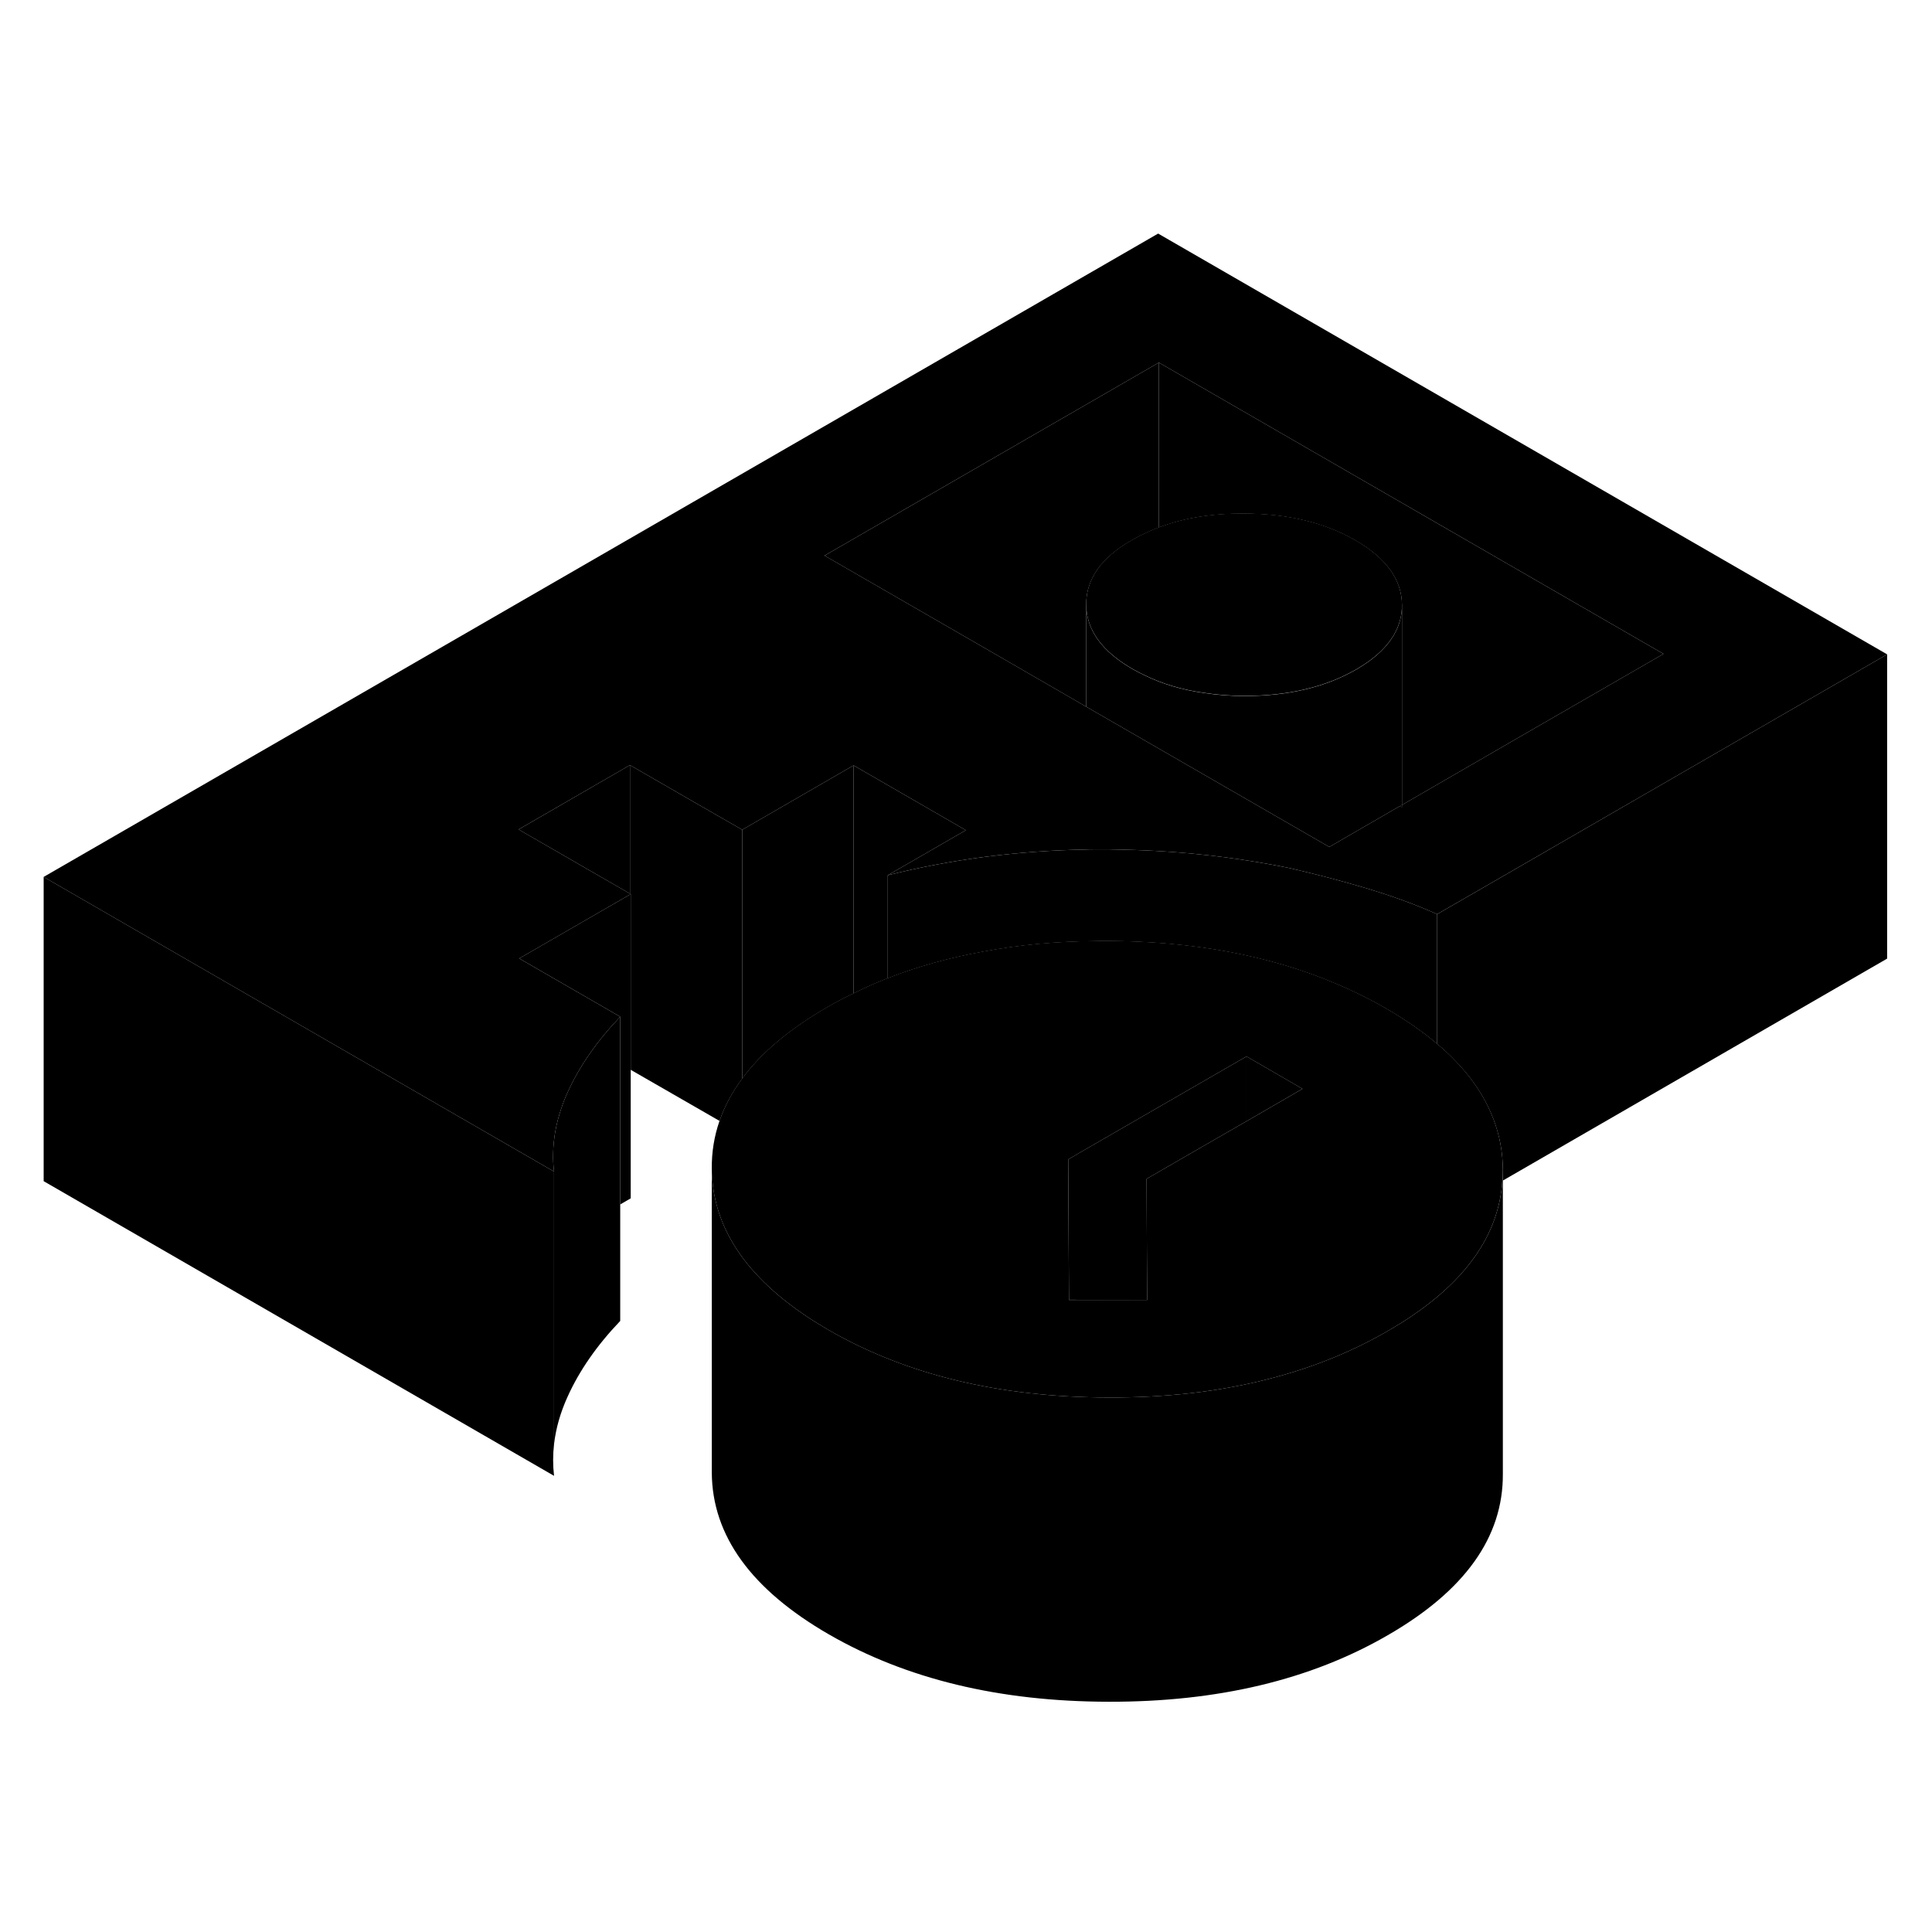 <svg width="24" height="24" viewBox="0 0 127 101" class="pr-icon-iso-duotone-secondary" xmlns="http://www.w3.org/2000/svg" stroke-width="1px" stroke-linecap="round" stroke-linejoin="round">
    <path d="M41.41 45.743V45.803L41.46 45.773L41.41 45.743ZM92.03 39.983L92.16 40.063V39.913L92.03 39.983ZM98.76 64.613H98.79V63.963C98.79 64.183 98.78 64.393 98.76 64.613Z" class="pr-icon-iso-duotone-primary-stroke" stroke-linejoin="round"/>
    <path d="M41.46 45.773V65.773L40.77 66.173V53.833L34.13 50.003L41.41 45.803L41.46 45.773Z" class="pr-icon-iso-duotone-primary-stroke" stroke-linejoin="round"/>
    <path d="M40.77 53.833V73.833C39.25 75.423 38.09 77.083 37.31 78.813C36.84 79.843 36.54 80.893 36.42 81.933V64.013C36.37 63.623 36.35 63.223 36.36 62.833C36.38 61.853 36.55 60.883 36.88 59.913C37 59.543 37.14 59.173 37.31 58.813C38.09 57.083 39.25 55.423 40.77 53.833Z" class="pr-icon-iso-duotone-primary-stroke" stroke-linejoin="round"/>
    <path d="M63.489 41.574L58.359 44.533V51.303C57.589 51.603 56.839 51.934 56.109 52.303V37.313L60.529 39.864L63.489 41.574Z" class="pr-icon-iso-duotone-primary-stroke" stroke-linejoin="round"/>
    <path d="M81.94 56.443V60.703L77.86 63.053L75.37 64.493L75.39 68.923L75.41 72.453L70.27 72.443L70.25 68.903L70.22 63.213L70.85 62.843L79.27 57.983L81.94 56.443Z" class="pr-icon-iso-duotone-primary-stroke" stroke-linejoin="round"/>
    <path d="M98.79 64.594V83.903C98.81 88.043 96.29 91.573 91.22 94.493C86.16 97.424 80.04 98.883 72.87 98.864C65.71 98.853 59.58 97.374 54.48 94.433C49.38 91.484 46.82 87.944 46.79 83.814V63.813C46.82 67.644 49.02 70.963 53.41 73.784C53.75 74.004 54.11 74.213 54.48 74.433C59.58 77.374 65.71 78.853 72.87 78.864C74.73 78.874 76.52 78.773 78.24 78.584C80.19 78.364 82.05 78.013 83.82 77.534C86.5 76.814 88.96 75.803 91.22 74.493C91.55 74.303 91.86 74.114 92.17 73.924C96.34 71.284 98.53 68.183 98.76 64.603H98.79V64.594Z" class="pr-icon-iso-duotone-primary-stroke" stroke-linejoin="round"/>
    <path d="M96.35 57.484C95.809 56.844 95.189 56.214 94.469 55.614C93.51 54.794 92.389 54.024 91.109 53.284C90.059 52.674 88.96 52.134 87.82 51.654C83.439 49.794 78.4 48.864 72.71 48.844C72.49 48.844 72.269 48.844 72.049 48.854C69.439 48.874 66.969 49.104 64.639 49.544C62.419 49.944 60.329 50.524 58.359 51.294C57.589 51.594 56.839 51.924 56.109 52.294C55.509 52.574 54.929 52.884 54.359 53.214C51.899 54.634 50.039 56.194 48.789 57.894C48.13 58.784 47.63 59.714 47.3 60.674C46.95 61.684 46.779 62.724 46.789 63.814C46.819 67.644 49.02 70.964 53.41 73.784C53.749 74.004 54.109 74.214 54.479 74.434C59.579 77.374 65.709 78.854 72.869 78.864C74.729 78.874 76.519 78.774 78.239 78.584C80.189 78.364 82.049 78.014 83.82 77.534C86.499 76.814 88.96 75.804 91.219 74.494C91.549 74.304 91.859 74.114 92.169 73.924C96.34 71.284 98.529 68.184 98.759 64.604C98.779 64.384 98.79 64.174 98.79 63.954V63.904C98.779 61.574 97.96 59.434 96.35 57.484ZM82.96 60.114L81.939 60.704L77.859 63.054L75.369 64.494L75.389 68.924L75.409 72.454H70.269L70.249 68.904L70.219 63.214L70.85 62.844L79.269 57.984L81.939 56.444L85.619 58.574L82.96 60.114Z" class="pr-icon-iso-duotone-primary-stroke" stroke-linejoin="round"/>
    <path d="M85.619 58.573L82.96 60.113L81.939 60.703V56.443L85.619 58.573Z" class="pr-icon-iso-duotone-primary-stroke" stroke-linejoin="round"/>
    <path d="M92.03 39.983L92.16 40.063V39.913L92.03 39.983ZM41.41 45.743V45.803L41.46 45.773L41.41 45.743Z" class="pr-icon-iso-duotone-primary-stroke" stroke-linejoin="round"/>
    <path d="M76.13 2.354L2.87 44.644L20.19 54.644L36.42 64.013C36.37 63.623 36.35 63.224 36.36 62.834C36.38 61.853 36.55 60.883 36.88 59.913C37 59.544 37.14 59.173 37.31 58.813C38.09 57.084 39.25 55.423 40.77 53.834L34.13 50.004L41.41 45.803V45.743L38.51 44.074L34.09 41.523L41.41 37.294L45.83 39.843L48.79 41.544L56.11 37.313L60.53 39.864L63.49 41.574L58.36 44.533C62.54 43.483 66.89 42.923 71.4 42.843C71.57 42.834 71.73 42.834 71.9 42.834C72.55 42.824 73.2 42.834 73.84 42.853C77.58 42.934 81.27 43.343 84.92 44.093H84.9C86.5 44.464 88.11 44.883 89.73 45.364C90.53 45.603 91.33 45.864 92.11 46.144C92.12 46.154 92.14 46.154 92.16 46.163C92.94 46.444 93.71 46.754 94.47 47.093L99.41 44.243L106.73 40.014L124.05 30.014L76.13 2.354ZM99.35 35.754L92.16 39.913V40.063L92.03 39.983L88.33 42.123L87.38 42.673L84.4 40.953L71.52 33.523L71.4 33.453L64.15 29.264L54.2 23.523L76.18 10.834L109.35 29.983L99.35 35.754Z" class="pr-icon-iso-duotone-primary-stroke" stroke-linejoin="round"/>
    <path d="M92.16 26.763V26.783C92.16 28.153 91.46 29.363 90.08 30.393C89.8 30.603 89.49 30.803 89.15 31.003C87.13 32.163 84.69 32.743 81.81 32.743C80.88 32.743 80 32.673 79.16 32.543C77.71 32.343 76.4 31.953 75.221 31.373C74.96 31.253 74.7 31.113 74.45 30.973C72.42 29.803 71.41 28.393 71.4 26.723C71.4 26.033 71.57 25.383 71.92 24.773C72.4 23.923 73.23 23.163 74.41 22.493C74.97 22.173 75.56 21.893 76.18 21.663C77.81 21.043 79.67 20.743 81.74 20.753C84.62 20.753 87.081 21.343 89.1 22.513C91.13 23.683 92.15 25.103 92.16 26.763Z" class="pr-icon-iso-duotone-primary-stroke" stroke-linejoin="round"/>
    <path d="M92.16 26.793V39.913L92.03 39.983L88.33 42.123L87.38 42.673L84.4 40.953L71.52 33.523L71.4 33.453V26.733C71.41 28.403 72.42 29.813 74.45 30.983C74.7 31.123 74.96 31.263 75.221 31.383C76.4 31.963 77.71 32.353 79.16 32.553C80 32.683 80.88 32.753 81.81 32.753C84.69 32.753 87.13 32.173 89.15 31.013C89.49 30.813 89.8 30.613 90.08 30.403C91.46 29.373 92.16 28.163 92.16 26.793Z" class="pr-icon-iso-duotone-primary-stroke" stroke-linejoin="round"/>
    <path d="M76.18 10.834V21.674C75.56 21.904 74.97 22.184 74.41 22.504C73.23 23.174 72.4 23.934 71.92 24.784C71.57 25.394 71.4 26.044 71.4 26.734V33.454L64.15 29.264L54.2 23.524L76.18 10.834Z" class="pr-icon-iso-duotone-primary-stroke" stroke-linejoin="round"/>
    <path d="M109.35 29.984L99.35 35.754L92.16 39.914V26.774C92.15 25.114 91.13 23.694 89.1 22.524C87.08 21.354 84.62 20.764 81.74 20.764C79.67 20.754 77.81 21.054 76.18 21.674V10.834L109.35 29.984Z" class="pr-icon-iso-duotone-primary-stroke" stroke-linejoin="round"/>
    <path d="M124.051 30.014V50.014L98.791 64.604V63.914C98.781 61.584 97.961 59.444 96.351 57.494C95.811 56.854 95.191 56.224 94.471 55.624V47.094L99.411 44.244L106.731 40.014L124.051 30.014Z" class="pr-icon-iso-duotone-primary-stroke" stroke-linejoin="round"/>
    <path d="M56.11 37.313V52.303C55.51 52.584 54.93 52.894 54.36 53.224C51.9 54.644 50.04 56.203 48.79 57.904V41.544L56.11 37.313Z" class="pr-icon-iso-duotone-primary-stroke" stroke-linejoin="round"/>
    <path d="M36.42 84.004V81.924" class="pr-icon-iso-duotone-primary-stroke" stroke-linejoin="round"/>
    <path d="M36.42 81.934C36.34 82.624 36.34 83.324 36.42 84.014L2.87 64.644V44.644L20.19 54.644L36.42 64.014V81.934Z" class="pr-icon-iso-duotone-primary-stroke" stroke-linejoin="round"/>
    <path d="M41.41 37.294V45.744L38.51 44.074L34.09 41.524L41.41 37.294Z" class="pr-icon-iso-duotone-primary-stroke" stroke-linejoin="round"/>
    <path d="M48.79 41.544V57.904C48.13 58.794 47.63 59.724 47.3 60.684L41.46 57.324V45.774L41.41 45.744V37.294L45.83 39.844L48.79 41.544Z" class="pr-icon-iso-duotone-primary-stroke" stroke-linejoin="round"/>
    <path d="M94.471 47.094V55.624C93.51 54.804 92.39 54.034 91.11 53.294C90.06 52.684 88.96 52.144 87.82 51.664C83.44 49.804 78.4 48.874 72.71 48.854C72.49 48.854 72.27 48.854 72.05 48.864C69.44 48.884 66.97 49.114 64.64 49.554C62.42 49.954 60.33 50.534 58.36 51.304V44.534C62.54 43.484 66.89 42.924 71.4 42.844C71.57 42.834 71.73 42.834 71.9 42.834C72.55 42.824 73.201 42.834 73.841 42.854C77.581 42.934 81.27 43.344 84.92 44.094H84.9C86.5 44.464 88.11 44.884 89.73 45.364C90.53 45.604 91.33 45.864 92.11 46.144C92.12 46.154 92.14 46.154 92.16 46.164C92.94 46.444 93.71 46.754 94.471 47.094Z" class="pr-icon-iso-duotone-primary-stroke" stroke-linejoin="round"/>
</svg>